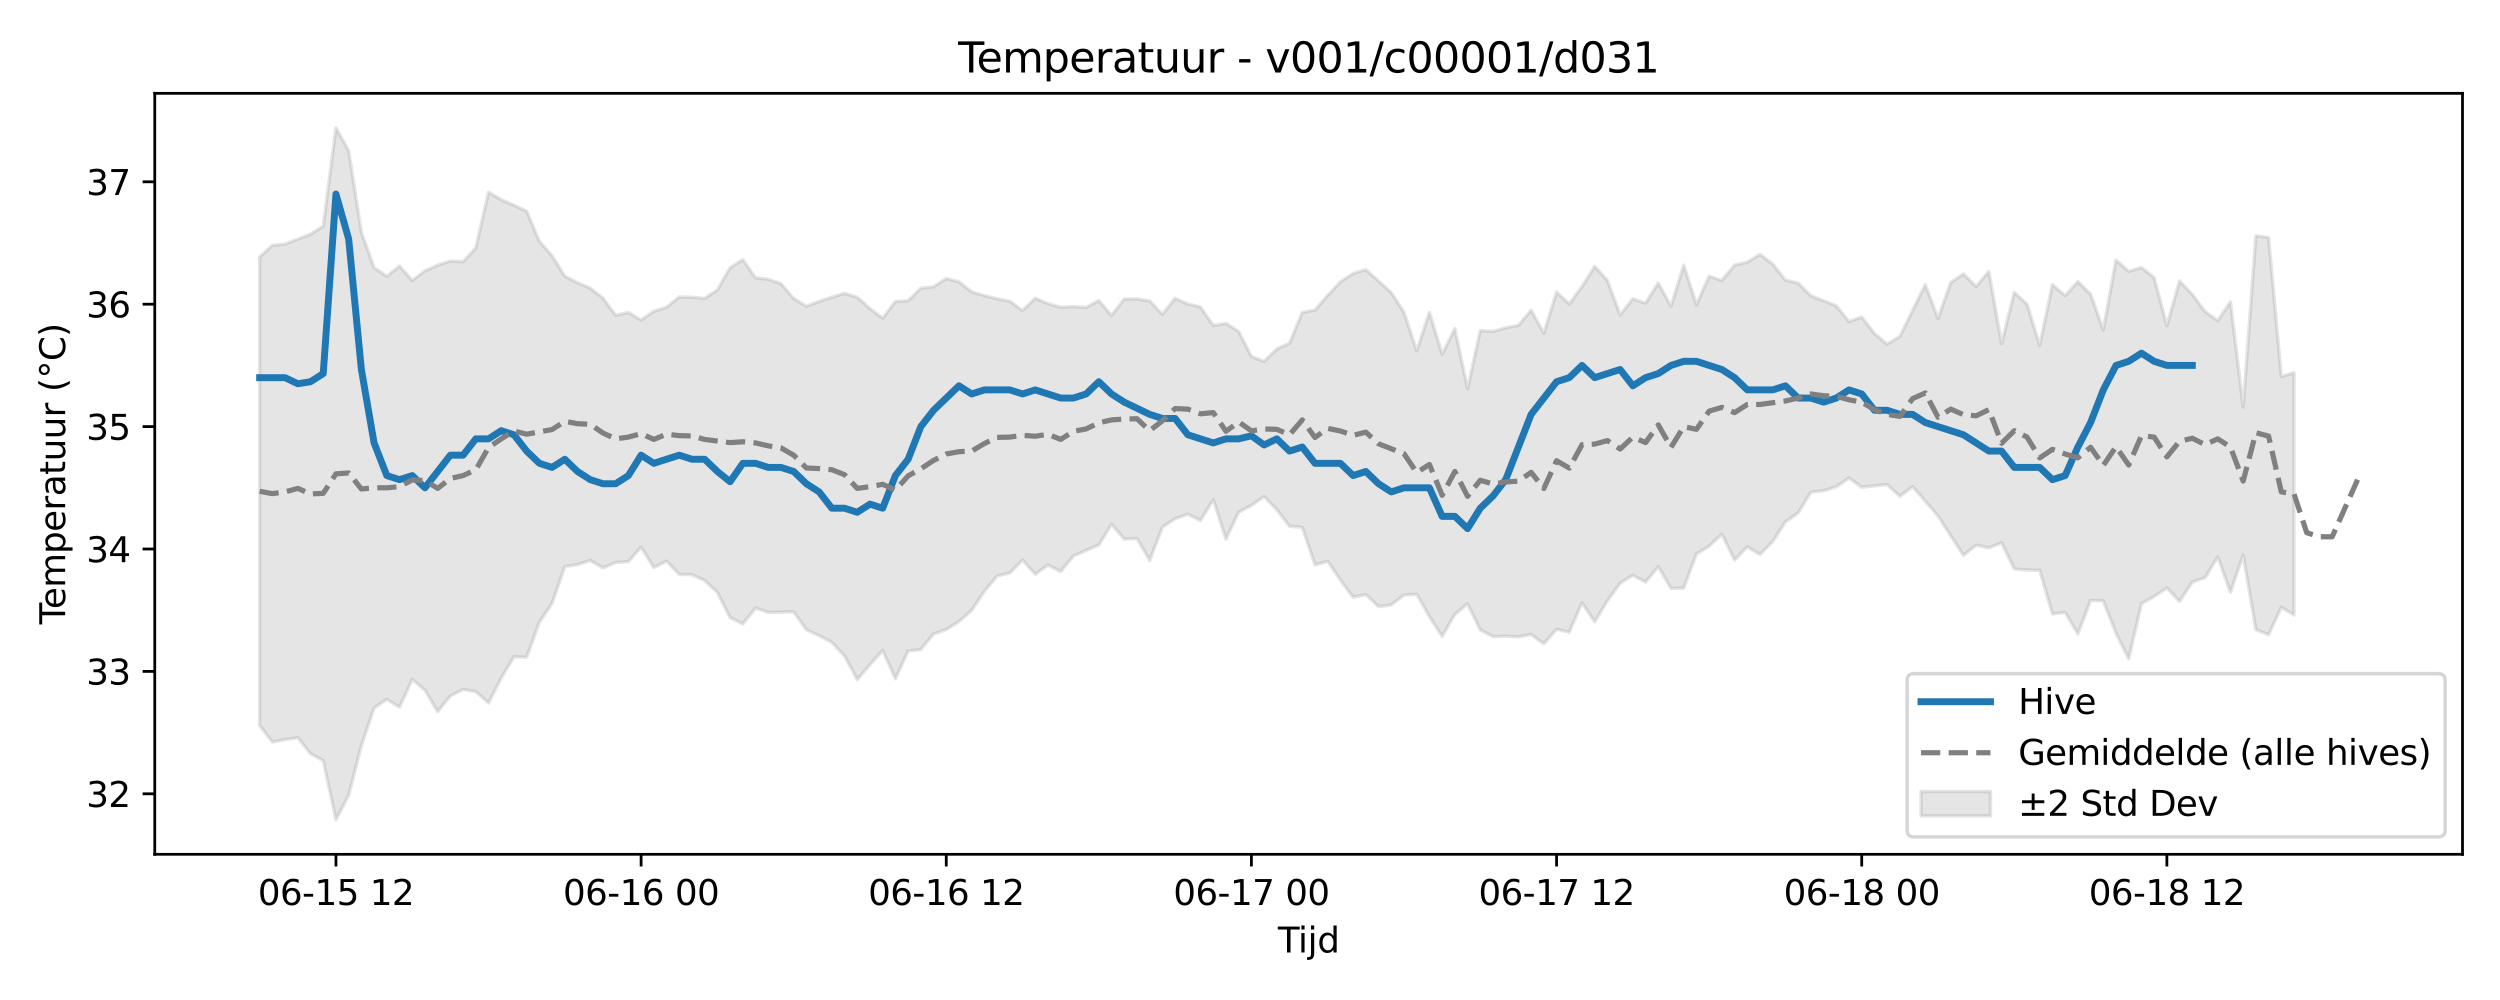 <?xml version="1.0" encoding="utf-8" standalone="no"?>
<!DOCTYPE svg PUBLIC "-//W3C//DTD SVG 1.1//EN"
  "http://www.w3.org/Graphics/SVG/1.1/DTD/svg11.dtd">
<svg xmlns:xlink="http://www.w3.org/1999/xlink" width="720pt" height="288pt" viewBox="0 0 720 288" xmlns="http://www.w3.org/2000/svg" version="1.1">
 <defs>
  <style type="text/css">*{stroke-linejoin: round; stroke-linecap: butt}</style>
 </defs>
 <g id="figure_1">
  <g id="patch_1">
   <path d="M 0 288 
L 720 288 
L 720 0 
L 0 0 
z
" style="fill: #ffffff"/>
  </g>
  <g id="axes_1">
   <g id="patch_2">
    <path d="M 44.57 246.04 
L 709.2 246.04 
L 709.2 26.88 
L 44.57 26.88 
z
" style="fill: #ffffff"/>
   </g>
   <g id="FillBetweenPolyCollection_1">
    <defs>
     <path id="m7310b147c3" d="M 74.78 -213.968 
L 74.78 -79.04 
L 78.442 -74.31 
L 82.104 -74.98 
L 85.766 -75.566 
L 89.428 -70.957 
L 93.09 -68.93 
L 96.752 -51.922 
L 100.414 -58.977 
L 104.075 -73.25 
L 107.737 -84.105 
L 111.399 -86.607 
L 115.061 -84.314 
L 118.723 -92.34 
L 122.385 -89.237 
L 126.047 -83.051 
L 129.709 -87.583 
L 133.37 -89.441 
L 137.032 -88.804 
L 140.694 -85.546 
L 144.356 -92.749 
L 148.018 -98.843 
L 151.68 -98.748 
L 155.342 -108.769 
L 159.004 -114.267 
L 162.665 -124.835 
L 166.327 -125.392 
L 169.989 -126.605 
L 173.651 -124.441 
L 177.313 -126.023 
L 180.975 -126.247 
L 184.637 -130.398 
L 188.299 -124.549 
L 191.96 -126.386 
L 195.622 -122.597 
L 199.284 -122.484 
L 202.946 -120.821 
L 206.608 -117.378 
L 210.27 -110.135 
L 213.932 -108.317 
L 217.594 -112.891 
L 221.255 -111.633 
L 224.917 -111.717 
L 228.579 -111.79 
L 232.241 -106.623 
L 235.903 -104.933 
L 239.565 -103.014 
L 243.227 -99.066 
L 246.888 -92.291 
L 250.55 -96.563 
L 254.212 -100.656 
L 257.874 -92.52 
L 261.536 -100.512 
L 265.198 -100.926 
L 268.86 -105.407 
L 272.522 -106.704 
L 276.183 -109.01 
L 279.845 -112.236 
L 283.507 -117.677 
L 287.169 -122.111 
L 290.831 -122.983 
L 294.493 -126.691 
L 298.155 -122.609 
L 301.817 -125.276 
L 305.478 -123.395 
L 309.14 -127.86 
L 312.802 -129.481 
L 316.464 -131.027 
L 320.126 -137.012 
L 323.788 -132.743 
L 327.45 -132.902 
L 331.112 -126.607 
L 334.773 -136.179 
L 338.435 -138.612 
L 342.097 -139.903 
L 345.759 -138.086 
L 349.421 -144.079 
L 353.083 -132.723 
L 356.745 -140.472 
L 360.407 -142.463 
L 364.068 -144.981 
L 367.73 -141.2 
L 371.392 -136.408 
L 375.054 -136.137 
L 378.716 -125.305 
L 382.378 -126.333 
L 386.04 -120.938 
L 389.702 -116.003 
L 393.363 -116.754 
L 397.025 -113.303 
L 400.687 -113.787 
L 404.349 -116.612 
L 408.011 -116.842 
L 411.673 -110.393 
L 415.335 -104.751 
L 418.997 -111.058 
L 422.658 -114.097 
L 426.32 -106.608 
L 429.982 -104.656 
L 433.644 -104.791 
L 437.306 -104.592 
L 440.968 -105.274 
L 444.63 -102.593 
L 448.292 -106.753 
L 451.953 -105.946 
L 455.615 -114.408 
L 459.277 -108.925 
L 462.939 -114.98 
L 466.601 -120.066 
L 470.263 -122.307 
L 473.925 -120.361 
L 477.587 -124.782 
L 481.248 -118.552 
L 484.91 -118.648 
L 488.572 -128.477 
L 492.234 -130.698 
L 495.896 -134.151 
L 499.558 -126.694 
L 503.22 -130.544 
L 506.882 -128.292 
L 510.543 -132.059 
L 514.205 -137.7 
L 517.867 -140.266 
L 521.529 -146.271 
L 525.191 -146.666 
L 528.853 -147.807 
L 532.515 -150.323 
L 536.176 -147.689 
L 539.838 -148.067 
L 543.5 -148.446 
L 547.162 -145.061 
L 550.824 -147.831 
L 554.486 -143.656 
L 558.148 -139.4 
L 561.81 -133.723 
L 565.471 -128.053 
L 569.133 -130.994 
L 572.795 -130.223 
L 576.457 -131.668 
L 580.119 -124.15 
L 583.781 -123.839 
L 587.443 -123.747 
L 591.105 -111.183 
L 594.766 -111.644 
L 598.428 -105.423 
L 602.09 -115.075 
L 605.752 -114.968 
L 609.414 -105.609 
L 613.076 -98.3 
L 616.738 -114.117 
L 620.4 -116.207 
L 624.061 -118.657 
L 627.723 -114.812 
L 631.385 -120.371 
L 635.047 -121.602 
L 638.709 -127.589 
L 642.371 -117.454 
L 646.033 -128.146 
L 649.695 -106.644 
L 653.356 -105.2 
L 657.018 -113.102 
L 660.68 -110.853 
L 660.68 -180.645 
L 660.68 -180.645 
L 657.018 -179.571 
L 653.356 -219.589 
L 649.695 -220.104 
L 646.033 -170.793 
L 642.371 -201.069 
L 638.709 -195.634 
L 635.047 -198.292 
L 631.385 -203.187 
L 627.723 -207.068 
L 624.061 -194.186 
L 620.4 -208.023 
L 616.738 -210.952 
L 613.076 -209.844 
L 609.414 -213.082 
L 605.752 -192.98 
L 602.09 -203.28 
L 598.428 -206.889 
L 594.766 -202.85 
L 591.105 -205.997 
L 587.443 -188.509 
L 583.781 -200.391 
L 580.119 -203.773 
L 576.457 -189.009 
L 572.795 -209.842 
L 569.133 -205.49 
L 565.471 -209.102 
L 561.81 -206.622 
L 558.148 -196.278 
L 554.486 -206.005 
L 550.824 -198.556 
L 547.162 -191.087 
L 543.5 -188.877 
L 539.838 -191.942 
L 536.176 -196.684 
L 532.515 -195.393 
L 528.853 -199.923 
L 525.191 -201.4 
L 521.529 -202.802 
L 517.867 -206.457 
L 514.205 -207.345 
L 510.543 -211.979 
L 506.882 -214.738 
L 503.22 -212.486 
L 499.558 -211.636 
L 495.896 -207.201 
L 492.234 -208.472 
L 488.572 -200.23 
L 484.91 -211.625 
L 481.248 -199.775 
L 477.587 -206.498 
L 473.925 -200.708 
L 470.263 -201.924 
L 466.601 -197.281 
L 462.939 -207.236 
L 459.277 -211.277 
L 455.615 -205.458 
L 451.953 -200.435 
L 448.292 -203.881 
L 444.63 -192.038 
L 440.968 -198.645 
L 437.306 -194.291 
L 433.644 -193.589 
L 429.982 -192.549 
L 426.32 -192.779 
L 422.658 -176.03 
L 418.997 -193.365 
L 415.335 -185.963 
L 411.673 -198.059 
L 408.011 -186.993 
L 404.349 -198.05 
L 400.687 -203.729 
L 397.025 -207.067 
L 393.363 -210.33 
L 389.702 -209.234 
L 386.04 -206.817 
L 382.378 -202.933 
L 378.716 -198.702 
L 375.054 -197.997 
L 371.392 -189.165 
L 367.73 -187.506 
L 364.068 -183.921 
L 360.407 -185.362 
L 356.745 -192.487 
L 353.083 -194.864 
L 349.421 -194.251 
L 345.759 -199.573 
L 342.097 -200.441 
L 338.435 -202.068 
L 334.773 -197.451 
L 331.112 -201.316 
L 327.45 -201.903 
L 323.788 -201.895 
L 320.126 -197.121 
L 316.464 -201.428 
L 312.802 -199.449 
L 309.14 -199.727 
L 305.478 -199.492 
L 301.817 -200.549 
L 298.155 -202.125 
L 294.493 -198.546 
L 290.831 -201.247 
L 287.169 -201.951 
L 283.507 -202.86 
L 279.845 -203.937 
L 276.183 -206.827 
L 272.522 -207.79 
L 268.86 -205.394 
L 265.198 -205.007 
L 261.536 -201.393 
L 257.874 -201.16 
L 254.212 -196.381 
L 250.55 -199.131 
L 246.888 -202.397 
L 243.227 -203.51 
L 239.565 -202.416 
L 235.903 -201.168 
L 232.241 -199.814 
L 228.579 -202.033 
L 224.917 -206.302 
L 221.255 -207.561 
L 217.594 -207.982 
L 213.932 -213.227 
L 210.27 -210.906 
L 206.608 -204.502 
L 202.946 -202.066 
L 199.284 -202.417 
L 195.622 -202.473 
L 191.96 -199.523 
L 188.299 -198.338 
L 184.637 -195.846 
L 180.975 -197.983 
L 177.313 -197.2 
L 173.651 -202.139 
L 169.989 -205.011 
L 166.327 -206.56 
L 162.665 -208.46 
L 159.004 -214.328 
L 155.342 -218.483 
L 151.68 -227.161 
L 148.018 -228.913 
L 144.356 -230.474 
L 140.694 -232.641 
L 137.032 -216.626 
L 133.37 -212.632 
L 129.709 -212.811 
L 126.047 -211.636 
L 122.385 -209.982 
L 118.723 -207.214 
L 115.061 -211.38 
L 111.399 -208.416 
L 107.737 -210.918 
L 104.075 -221.101 
L 100.414 -244.607 
L 96.752 -251.158 
L 93.09 -222.903 
L 89.428 -220.541 
L 85.766 -219.121 
L 82.104 -217.693 
L 78.442 -217.355 
L 74.78 -213.968 
z
" style="stroke: #808080; stroke-opacity: 0.2"/>
    </defs>
    <g clip-path="url(#p7964076a6f)">
     <use xlink:href="#m7310b147c3" x="0" y="288" style="fill: #808080; fill-opacity: 0.2; stroke: #808080; stroke-opacity: 0.2"/>
    </g>
   </g>
   <g id="matplotlib.axis_1">
    <g id="xtick_1">
     <g id="line2d_1">
      <defs>
       <path id="m46251a8b9d" d="M 0 0 
L 0 3.5 
" style="stroke: #000000; stroke-width: 0.8"/>
      </defs>
      <g>
       <use xlink:href="#m46251a8b9d" x="96.752" y="246.04" style="stroke: #000000; stroke-width: 0.8"/>
      </g>
     </g>
     <g id="text_1">
      <!-- 06-15 12 -->
      <g transform="translate(74.271 260.638) scale(0.1 -0.1)">
       <defs>
        <path id="DejaVuSans-30" d="M 2034 4250 
Q 1547 4250 1301 3770 
Q 1056 3291 1056 2328 
Q 1056 1369 1301 889 
Q 1547 409 2034 409 
Q 2525 409 2770 889 
Q 3016 1369 3016 2328 
Q 3016 3291 2770 3770 
Q 2525 4250 2034 4250 
z
M 2034 4750 
Q 2819 4750 3233 4129 
Q 3647 3509 3647 2328 
Q 3647 1150 3233 529 
Q 2819 -91 2034 -91 
Q 1250 -91 836 529 
Q 422 1150 422 2328 
Q 422 3509 836 4129 
Q 1250 4750 2034 4750 
z
" transform="scale(0.016)"/>
        <path id="DejaVuSans-36" d="M 2113 2584 
Q 1688 2584 1439 2293 
Q 1191 2003 1191 1497 
Q 1191 994 1439 701 
Q 1688 409 2113 409 
Q 2538 409 2786 701 
Q 3034 994 3034 1497 
Q 3034 2003 2786 2293 
Q 2538 2584 2113 2584 
z
M 3366 4563 
L 3366 3988 
Q 3128 4100 2886 4159 
Q 2644 4219 2406 4219 
Q 1781 4219 1451 3797 
Q 1122 3375 1075 2522 
Q 1259 2794 1537 2939 
Q 1816 3084 2150 3084 
Q 2853 3084 3261 2657 
Q 3669 2231 3669 1497 
Q 3669 778 3244 343 
Q 2819 -91 2113 -91 
Q 1303 -91 875 529 
Q 447 1150 447 2328 
Q 447 3434 972 4092 
Q 1497 4750 2381 4750 
Q 2619 4750 2861 4703 
Q 3103 4656 3366 4563 
z
" transform="scale(0.016)"/>
        <path id="DejaVuSans-2d" d="M 313 2009 
L 1997 2009 
L 1997 1497 
L 313 1497 
L 313 2009 
z
" transform="scale(0.016)"/>
        <path id="DejaVuSans-31" d="M 794 531 
L 1825 531 
L 1825 4091 
L 703 3866 
L 703 4441 
L 1819 4666 
L 2450 4666 
L 2450 531 
L 3481 531 
L 3481 0 
L 794 0 
L 794 531 
z
" transform="scale(0.016)"/>
        <path id="DejaVuSans-35" d="M 691 4666 
L 3169 4666 
L 3169 4134 
L 1269 4134 
L 1269 2991 
Q 1406 3038 1543 3061 
Q 1681 3084 1819 3084 
Q 2600 3084 3056 2656 
Q 3513 2228 3513 1497 
Q 3513 744 3044 326 
Q 2575 -91 1722 -91 
Q 1428 -91 1123 -41 
Q 819 9 494 109 
L 494 744 
Q 775 591 1075 516 
Q 1375 441 1709 441 
Q 2250 441 2565 725 
Q 2881 1009 2881 1497 
Q 2881 1984 2565 2268 
Q 2250 2553 1709 2553 
Q 1456 2553 1204 2497 
Q 953 2441 691 2322 
L 691 4666 
z
" transform="scale(0.016)"/>
        <path id="DejaVuSans-20" transform="scale(0.016)"/>
        <path id="DejaVuSans-32" d="M 1228 531 
L 3431 531 
L 3431 0 
L 469 0 
L 469 531 
Q 828 903 1448 1529 
Q 2069 2156 2228 2338 
Q 2531 2678 2651 2914 
Q 2772 3150 2772 3378 
Q 2772 3750 2511 3984 
Q 2250 4219 1831 4219 
Q 1534 4219 1204 4116 
Q 875 4013 500 3803 
L 500 4441 
Q 881 4594 1212 4672 
Q 1544 4750 1819 4750 
Q 2544 4750 2975 4387 
Q 3406 4025 3406 3419 
Q 3406 3131 3298 2873 
Q 3191 2616 2906 2266 
Q 2828 2175 2409 1742 
Q 1991 1309 1228 531 
z
" transform="scale(0.016)"/>
       </defs>
       <use xlink:href="#DejaVuSans-30"/>
       <use xlink:href="#DejaVuSans-36" transform="translate(63.623 0)"/>
       <use xlink:href="#DejaVuSans-2d" transform="translate(127.246 0)"/>
       <use xlink:href="#DejaVuSans-31" transform="translate(163.33 0)"/>
       <use xlink:href="#DejaVuSans-35" transform="translate(226.953 0)"/>
       <use xlink:href="#DejaVuSans-20" transform="translate(290.576 0)"/>
       <use xlink:href="#DejaVuSans-31" transform="translate(322.363 0)"/>
       <use xlink:href="#DejaVuSans-32" transform="translate(385.986 0)"/>
      </g>
     </g>
    </g>
    <g id="xtick_2">
     <g id="line2d_2">
      <g>
       <use xlink:href="#m46251a8b9d" x="184.637" y="246.04" style="stroke: #000000; stroke-width: 0.8"/>
      </g>
     </g>
     <g id="text_2">
      <!-- 06-16 00 -->
      <g transform="translate(162.156 260.638) scale(0.1 -0.1)">
       <use xlink:href="#DejaVuSans-30"/>
       <use xlink:href="#DejaVuSans-36" transform="translate(63.623 0)"/>
       <use xlink:href="#DejaVuSans-2d" transform="translate(127.246 0)"/>
       <use xlink:href="#DejaVuSans-31" transform="translate(163.33 0)"/>
       <use xlink:href="#DejaVuSans-36" transform="translate(226.953 0)"/>
       <use xlink:href="#DejaVuSans-20" transform="translate(290.576 0)"/>
       <use xlink:href="#DejaVuSans-30" transform="translate(322.363 0)"/>
       <use xlink:href="#DejaVuSans-30" transform="translate(385.986 0)"/>
      </g>
     </g>
    </g>
    <g id="xtick_3">
     <g id="line2d_3">
      <g>
       <use xlink:href="#m46251a8b9d" x="272.522" y="246.04" style="stroke: #000000; stroke-width: 0.8"/>
      </g>
     </g>
     <g id="text_3">
      <!-- 06-16 12 -->
      <g transform="translate(250.041 260.638) scale(0.1 -0.1)">
       <use xlink:href="#DejaVuSans-30"/>
       <use xlink:href="#DejaVuSans-36" transform="translate(63.623 0)"/>
       <use xlink:href="#DejaVuSans-2d" transform="translate(127.246 0)"/>
       <use xlink:href="#DejaVuSans-31" transform="translate(163.33 0)"/>
       <use xlink:href="#DejaVuSans-36" transform="translate(226.953 0)"/>
       <use xlink:href="#DejaVuSans-20" transform="translate(290.576 0)"/>
       <use xlink:href="#DejaVuSans-31" transform="translate(322.363 0)"/>
       <use xlink:href="#DejaVuSans-32" transform="translate(385.986 0)"/>
      </g>
     </g>
    </g>
    <g id="xtick_4">
     <g id="line2d_4">
      <g>
       <use xlink:href="#m46251a8b9d" x="360.407" y="246.04" style="stroke: #000000; stroke-width: 0.8"/>
      </g>
     </g>
     <g id="text_4">
      <!-- 06-17 00 -->
      <g transform="translate(337.926 260.638) scale(0.1 -0.1)">
       <defs>
        <path id="DejaVuSans-37" d="M 525 4666 
L 3525 4666 
L 3525 4397 
L 1831 0 
L 1172 0 
L 2766 4134 
L 525 4134 
L 525 4666 
z
" transform="scale(0.016)"/>
       </defs>
       <use xlink:href="#DejaVuSans-30"/>
       <use xlink:href="#DejaVuSans-36" transform="translate(63.623 0)"/>
       <use xlink:href="#DejaVuSans-2d" transform="translate(127.246 0)"/>
       <use xlink:href="#DejaVuSans-31" transform="translate(163.33 0)"/>
       <use xlink:href="#DejaVuSans-37" transform="translate(226.953 0)"/>
       <use xlink:href="#DejaVuSans-20" transform="translate(290.576 0)"/>
       <use xlink:href="#DejaVuSans-30" transform="translate(322.363 0)"/>
       <use xlink:href="#DejaVuSans-30" transform="translate(385.986 0)"/>
      </g>
     </g>
    </g>
    <g id="xtick_5">
     <g id="line2d_5">
      <g>
       <use xlink:href="#m46251a8b9d" x="448.292" y="246.04" style="stroke: #000000; stroke-width: 0.8"/>
      </g>
     </g>
     <g id="text_5">
      <!-- 06-17 12 -->
      <g transform="translate(425.811 260.638) scale(0.1 -0.1)">
       <use xlink:href="#DejaVuSans-30"/>
       <use xlink:href="#DejaVuSans-36" transform="translate(63.623 0)"/>
       <use xlink:href="#DejaVuSans-2d" transform="translate(127.246 0)"/>
       <use xlink:href="#DejaVuSans-31" transform="translate(163.33 0)"/>
       <use xlink:href="#DejaVuSans-37" transform="translate(226.953 0)"/>
       <use xlink:href="#DejaVuSans-20" transform="translate(290.576 0)"/>
       <use xlink:href="#DejaVuSans-31" transform="translate(322.363 0)"/>
       <use xlink:href="#DejaVuSans-32" transform="translate(385.986 0)"/>
      </g>
     </g>
    </g>
    <g id="xtick_6">
     <g id="line2d_6">
      <g>
       <use xlink:href="#m46251a8b9d" x="536.176" y="246.04" style="stroke: #000000; stroke-width: 0.8"/>
      </g>
     </g>
     <g id="text_6">
      <!-- 06-18 00 -->
      <g transform="translate(513.696 260.638) scale(0.1 -0.1)">
       <defs>
        <path id="DejaVuSans-38" d="M 2034 2216 
Q 1584 2216 1326 1975 
Q 1069 1734 1069 1313 
Q 1069 891 1326 650 
Q 1584 409 2034 409 
Q 2484 409 2743 651 
Q 3003 894 3003 1313 
Q 3003 1734 2745 1975 
Q 2488 2216 2034 2216 
z
M 1403 2484 
Q 997 2584 770 2862 
Q 544 3141 544 3541 
Q 544 4100 942 4425 
Q 1341 4750 2034 4750 
Q 2731 4750 3128 4425 
Q 3525 4100 3525 3541 
Q 3525 3141 3298 2862 
Q 3072 2584 2669 2484 
Q 3125 2378 3379 2068 
Q 3634 1759 3634 1313 
Q 3634 634 3220 271 
Q 2806 -91 2034 -91 
Q 1263 -91 848 271 
Q 434 634 434 1313 
Q 434 1759 690 2068 
Q 947 2378 1403 2484 
z
M 1172 3481 
Q 1172 3119 1398 2916 
Q 1625 2713 2034 2713 
Q 2441 2713 2670 2916 
Q 2900 3119 2900 3481 
Q 2900 3844 2670 4047 
Q 2441 4250 2034 4250 
Q 1625 4250 1398 4047 
Q 1172 3844 1172 3481 
z
" transform="scale(0.016)"/>
       </defs>
       <use xlink:href="#DejaVuSans-30"/>
       <use xlink:href="#DejaVuSans-36" transform="translate(63.623 0)"/>
       <use xlink:href="#DejaVuSans-2d" transform="translate(127.246 0)"/>
       <use xlink:href="#DejaVuSans-31" transform="translate(163.33 0)"/>
       <use xlink:href="#DejaVuSans-38" transform="translate(226.953 0)"/>
       <use xlink:href="#DejaVuSans-20" transform="translate(290.576 0)"/>
       <use xlink:href="#DejaVuSans-30" transform="translate(322.363 0)"/>
       <use xlink:href="#DejaVuSans-30" transform="translate(385.986 0)"/>
      </g>
     </g>
    </g>
    <g id="xtick_7">
     <g id="line2d_7">
      <g>
       <use xlink:href="#m46251a8b9d" x="624.061" y="246.04" style="stroke: #000000; stroke-width: 0.8"/>
      </g>
     </g>
     <g id="text_7">
      <!-- 06-18 12 -->
      <g transform="translate(601.581 260.638) scale(0.1 -0.1)">
       <use xlink:href="#DejaVuSans-30"/>
       <use xlink:href="#DejaVuSans-36" transform="translate(63.623 0)"/>
       <use xlink:href="#DejaVuSans-2d" transform="translate(127.246 0)"/>
       <use xlink:href="#DejaVuSans-31" transform="translate(163.33 0)"/>
       <use xlink:href="#DejaVuSans-38" transform="translate(226.953 0)"/>
       <use xlink:href="#DejaVuSans-20" transform="translate(290.576 0)"/>
       <use xlink:href="#DejaVuSans-31" transform="translate(322.363 0)"/>
       <use xlink:href="#DejaVuSans-32" transform="translate(385.986 0)"/>
      </g>
     </g>
    </g>
    <g id="text_8">
     <!-- Tijd -->
     <g transform="translate(368.035 274.317) scale(0.1 -0.1)">
      <defs>
       <path id="DejaVuSans-54" d="M -19 4666 
L 3928 4666 
L 3928 4134 
L 2272 4134 
L 2272 0 
L 1638 0 
L 1638 4134 
L -19 4134 
L -19 4666 
z
" transform="scale(0.016)"/>
       <path id="DejaVuSans-69" d="M 603 3500 
L 1178 3500 
L 1178 0 
L 603 0 
L 603 3500 
z
M 603 4863 
L 1178 4863 
L 1178 4134 
L 603 4134 
L 603 4863 
z
" transform="scale(0.016)"/>
       <path id="DejaVuSans-6a" d="M 603 3500 
L 1178 3500 
L 1178 -63 
Q 1178 -731 923 -1031 
Q 669 -1331 103 -1331 
L -116 -1331 
L -116 -844 
L 38 -844 
Q 366 -844 484 -692 
Q 603 -541 603 -63 
L 603 3500 
z
M 603 4863 
L 1178 4863 
L 1178 4134 
L 603 4134 
L 603 4863 
z
" transform="scale(0.016)"/>
       <path id="DejaVuSans-64" d="M 2906 2969 
L 2906 4863 
L 3481 4863 
L 3481 0 
L 2906 0 
L 2906 525 
Q 2725 213 2448 61 
Q 2172 -91 1784 -91 
Q 1150 -91 751 415 
Q 353 922 353 1747 
Q 353 2572 751 3078 
Q 1150 3584 1784 3584 
Q 2172 3584 2448 3432 
Q 2725 3281 2906 2969 
z
M 947 1747 
Q 947 1113 1208 752 
Q 1469 391 1925 391 
Q 2381 391 2643 752 
Q 2906 1113 2906 1747 
Q 2906 2381 2643 2742 
Q 2381 3103 1925 3103 
Q 1469 3103 1208 2742 
Q 947 2381 947 1747 
z
" transform="scale(0.016)"/>
      </defs>
      <use xlink:href="#DejaVuSans-54"/>
      <use xlink:href="#DejaVuSans-69" transform="translate(57.959 0)"/>
      <use xlink:href="#DejaVuSans-6a" transform="translate(85.742 0)"/>
      <use xlink:href="#DejaVuSans-64" transform="translate(113.525 0)"/>
     </g>
    </g>
   </g>
   <g id="matplotlib.axis_2">
    <g id="ytick_1">
     <g id="line2d_8">
      <defs>
       <path id="mabe41fb541" d="M 0 0 
L -3.5 0 
" style="stroke: #000000; stroke-width: 0.8"/>
      </defs>
      <g>
       <use xlink:href="#mabe41fb541" x="44.57" y="228.614" style="stroke: #000000; stroke-width: 0.8"/>
      </g>
     </g>
     <g id="text_9">
      <!-- 32 -->
      <g transform="translate(24.845 232.413) scale(0.1 -0.1)">
       <defs>
        <path id="DejaVuSans-33" d="M 2597 2516 
Q 3050 2419 3304 2112 
Q 3559 1806 3559 1356 
Q 3559 666 3084 287 
Q 2609 -91 1734 -91 
Q 1441 -91 1130 -33 
Q 819 25 488 141 
L 488 750 
Q 750 597 1062 519 
Q 1375 441 1716 441 
Q 2309 441 2620 675 
Q 2931 909 2931 1356 
Q 2931 1769 2642 2001 
Q 2353 2234 1838 2234 
L 1294 2234 
L 1294 2753 
L 1863 2753 
Q 2328 2753 2575 2939 
Q 2822 3125 2822 3475 
Q 2822 3834 2567 4026 
Q 2313 4219 1838 4219 
Q 1578 4219 1281 4162 
Q 984 4106 628 3988 
L 628 4550 
Q 988 4650 1302 4700 
Q 1616 4750 1894 4750 
Q 2613 4750 3031 4423 
Q 3450 4097 3450 3541 
Q 3450 3153 3228 2886 
Q 3006 2619 2597 2516 
z
" transform="scale(0.016)"/>
       </defs>
       <use xlink:href="#DejaVuSans-33"/>
       <use xlink:href="#DejaVuSans-32" transform="translate(63.623 0)"/>
      </g>
     </g>
    </g>
    <g id="ytick_2">
     <g id="line2d_9">
      <g>
       <use xlink:href="#mabe41fb541" x="44.57" y="193.364" style="stroke: #000000; stroke-width: 0.8"/>
      </g>
     </g>
     <g id="text_10">
      <!-- 33 -->
      <g transform="translate(24.845 197.163) scale(0.1 -0.1)">
       <use xlink:href="#DejaVuSans-33"/>
       <use xlink:href="#DejaVuSans-33" transform="translate(63.623 0)"/>
      </g>
     </g>
    </g>
    <g id="ytick_3">
     <g id="line2d_10">
      <g>
       <use xlink:href="#mabe41fb541" x="44.57" y="158.114" style="stroke: #000000; stroke-width: 0.8"/>
      </g>
     </g>
     <g id="text_11">
      <!-- 34 -->
      <g transform="translate(24.845 161.913) scale(0.1 -0.1)">
       <defs>
        <path id="DejaVuSans-34" d="M 2419 4116 
L 825 1625 
L 2419 1625 
L 2419 4116 
z
M 2253 4666 
L 3047 4666 
L 3047 1625 
L 3713 1625 
L 3713 1100 
L 3047 1100 
L 3047 0 
L 2419 0 
L 2419 1100 
L 313 1100 
L 313 1709 
L 2253 4666 
z
" transform="scale(0.016)"/>
       </defs>
       <use xlink:href="#DejaVuSans-33"/>
       <use xlink:href="#DejaVuSans-34" transform="translate(63.623 0)"/>
      </g>
     </g>
    </g>
    <g id="ytick_4">
     <g id="line2d_11">
      <g>
       <use xlink:href="#mabe41fb541" x="44.57" y="122.863" style="stroke: #000000; stroke-width: 0.8"/>
      </g>
     </g>
     <g id="text_12">
      <!-- 35 -->
      <g transform="translate(24.845 126.663) scale(0.1 -0.1)">
       <use xlink:href="#DejaVuSans-33"/>
       <use xlink:href="#DejaVuSans-35" transform="translate(63.623 0)"/>
      </g>
     </g>
    </g>
    <g id="ytick_5">
     <g id="line2d_12">
      <g>
       <use xlink:href="#mabe41fb541" x="44.57" y="87.613" style="stroke: #000000; stroke-width: 0.8"/>
      </g>
     </g>
     <g id="text_13">
      <!-- 36 -->
      <g transform="translate(24.845 91.413) scale(0.1 -0.1)">
       <use xlink:href="#DejaVuSans-33"/>
       <use xlink:href="#DejaVuSans-36" transform="translate(63.623 0)"/>
      </g>
     </g>
    </g>
    <g id="ytick_6">
     <g id="line2d_13">
      <g>
       <use xlink:href="#mabe41fb541" x="44.57" y="52.363" style="stroke: #000000; stroke-width: 0.8"/>
      </g>
     </g>
     <g id="text_14">
      <!-- 37 -->
      <g transform="translate(24.845 56.162) scale(0.1 -0.1)">
       <use xlink:href="#DejaVuSans-33"/>
       <use xlink:href="#DejaVuSans-37" transform="translate(63.623 0)"/>
      </g>
     </g>
    </g>
    <g id="text_15">
     <!-- Temperatuur (°C) -->
     <g transform="translate(18.765 179.816) rotate(-90) scale(0.1 -0.1)">
      <defs>
       <path id="DejaVuSans-65" d="M 3597 1894 
L 3597 1613 
L 953 1613 
Q 991 1019 1311 708 
Q 1631 397 2203 397 
Q 2534 397 2845 478 
Q 3156 559 3463 722 
L 3463 178 
Q 3153 47 2828 -22 
Q 2503 -91 2169 -91 
Q 1331 -91 842 396 
Q 353 884 353 1716 
Q 353 2575 817 3079 
Q 1281 3584 2069 3584 
Q 2775 3584 3186 3129 
Q 3597 2675 3597 1894 
z
M 3022 2063 
Q 3016 2534 2758 2815 
Q 2500 3097 2075 3097 
Q 1594 3097 1305 2825 
Q 1016 2553 972 2059 
L 3022 2063 
z
" transform="scale(0.016)"/>
       <path id="DejaVuSans-6d" d="M 3328 2828 
Q 3544 3216 3844 3400 
Q 4144 3584 4550 3584 
Q 5097 3584 5394 3201 
Q 5691 2819 5691 2113 
L 5691 0 
L 5113 0 
L 5113 2094 
Q 5113 2597 4934 2840 
Q 4756 3084 4391 3084 
Q 3944 3084 3684 2787 
Q 3425 2491 3425 1978 
L 3425 0 
L 2847 0 
L 2847 2094 
Q 2847 2600 2669 2842 
Q 2491 3084 2119 3084 
Q 1678 3084 1418 2786 
Q 1159 2488 1159 1978 
L 1159 0 
L 581 0 
L 581 3500 
L 1159 3500 
L 1159 2956 
Q 1356 3278 1631 3431 
Q 1906 3584 2284 3584 
Q 2666 3584 2933 3390 
Q 3200 3197 3328 2828 
z
" transform="scale(0.016)"/>
       <path id="DejaVuSans-70" d="M 1159 525 
L 1159 -1331 
L 581 -1331 
L 581 3500 
L 1159 3500 
L 1159 2969 
Q 1341 3281 1617 3432 
Q 1894 3584 2278 3584 
Q 2916 3584 3314 3078 
Q 3713 2572 3713 1747 
Q 3713 922 3314 415 
Q 2916 -91 2278 -91 
Q 1894 -91 1617 61 
Q 1341 213 1159 525 
z
M 3116 1747 
Q 3116 2381 2855 2742 
Q 2594 3103 2138 3103 
Q 1681 3103 1420 2742 
Q 1159 2381 1159 1747 
Q 1159 1113 1420 752 
Q 1681 391 2138 391 
Q 2594 391 2855 752 
Q 3116 1113 3116 1747 
z
" transform="scale(0.016)"/>
       <path id="DejaVuSans-72" d="M 2631 2963 
Q 2534 3019 2420 3045 
Q 2306 3072 2169 3072 
Q 1681 3072 1420 2755 
Q 1159 2438 1159 1844 
L 1159 0 
L 581 0 
L 581 3500 
L 1159 3500 
L 1159 2956 
Q 1341 3275 1631 3429 
Q 1922 3584 2338 3584 
Q 2397 3584 2469 3576 
Q 2541 3569 2628 3553 
L 2631 2963 
z
" transform="scale(0.016)"/>
       <path id="DejaVuSans-61" d="M 2194 1759 
Q 1497 1759 1228 1600 
Q 959 1441 959 1056 
Q 959 750 1161 570 
Q 1363 391 1709 391 
Q 2188 391 2477 730 
Q 2766 1069 2766 1631 
L 2766 1759 
L 2194 1759 
z
M 3341 1997 
L 3341 0 
L 2766 0 
L 2766 531 
Q 2569 213 2275 61 
Q 1981 -91 1556 -91 
Q 1019 -91 701 211 
Q 384 513 384 1019 
Q 384 1609 779 1909 
Q 1175 2209 1959 2209 
L 2766 2209 
L 2766 2266 
Q 2766 2663 2505 2880 
Q 2244 3097 1772 3097 
Q 1472 3097 1187 3025 
Q 903 2953 641 2809 
L 641 3341 
Q 956 3463 1253 3523 
Q 1550 3584 1831 3584 
Q 2591 3584 2966 3190 
Q 3341 2797 3341 1997 
z
" transform="scale(0.016)"/>
       <path id="DejaVuSans-74" d="M 1172 4494 
L 1172 3500 
L 2356 3500 
L 2356 3053 
L 1172 3053 
L 1172 1153 
Q 1172 725 1289 603 
Q 1406 481 1766 481 
L 2356 481 
L 2356 0 
L 1766 0 
Q 1100 0 847 248 
Q 594 497 594 1153 
L 594 3053 
L 172 3053 
L 172 3500 
L 594 3500 
L 594 4494 
L 1172 4494 
z
" transform="scale(0.016)"/>
       <path id="DejaVuSans-75" d="M 544 1381 
L 544 3500 
L 1119 3500 
L 1119 1403 
Q 1119 906 1312 657 
Q 1506 409 1894 409 
Q 2359 409 2629 706 
Q 2900 1003 2900 1516 
L 2900 3500 
L 3475 3500 
L 3475 0 
L 2900 0 
L 2900 538 
Q 2691 219 2414 64 
Q 2138 -91 1772 -91 
Q 1169 -91 856 284 
Q 544 659 544 1381 
z
M 1991 3584 
L 1991 3584 
z
" transform="scale(0.016)"/>
       <path id="DejaVuSans-28" d="M 1984 4856 
Q 1566 4138 1362 3434 
Q 1159 2731 1159 2009 
Q 1159 1288 1364 580 
Q 1569 -128 1984 -844 
L 1484 -844 
Q 1016 -109 783 600 
Q 550 1309 550 2009 
Q 550 2706 781 3412 
Q 1013 4119 1484 4856 
L 1984 4856 
z
" transform="scale(0.016)"/>
       <path id="DejaVuSans-b0" d="M 1600 4347 
Q 1350 4347 1178 4173 
Q 1006 4000 1006 3750 
Q 1006 3503 1178 3333 
Q 1350 3163 1600 3163 
Q 1850 3163 2022 3333 
Q 2194 3503 2194 3750 
Q 2194 3997 2020 4172 
Q 1847 4347 1600 4347 
z
M 1600 4750 
Q 1800 4750 1984 4673 
Q 2169 4597 2303 4453 
Q 2447 4313 2519 4134 
Q 2591 3956 2591 3750 
Q 2591 3338 2302 3052 
Q 2013 2766 1594 2766 
Q 1172 2766 890 3047 
Q 609 3328 609 3750 
Q 609 4169 896 4459 
Q 1184 4750 1600 4750 
z
" transform="scale(0.016)"/>
       <path id="DejaVuSans-43" d="M 4122 4306 
L 4122 3641 
Q 3803 3938 3442 4084 
Q 3081 4231 2675 4231 
Q 1875 4231 1450 3742 
Q 1025 3253 1025 2328 
Q 1025 1406 1450 917 
Q 1875 428 2675 428 
Q 3081 428 3442 575 
Q 3803 722 4122 1019 
L 4122 359 
Q 3791 134 3420 21 
Q 3050 -91 2638 -91 
Q 1578 -91 968 557 
Q 359 1206 359 2328 
Q 359 3453 968 4101 
Q 1578 4750 2638 4750 
Q 3056 4750 3426 4639 
Q 3797 4528 4122 4306 
z
" transform="scale(0.016)"/>
       <path id="DejaVuSans-29" d="M 513 4856 
L 1013 4856 
Q 1481 4119 1714 3412 
Q 1947 2706 1947 2009 
Q 1947 1309 1714 600 
Q 1481 -109 1013 -844 
L 513 -844 
Q 928 -128 1133 580 
Q 1338 1288 1338 2009 
Q 1338 2731 1133 3434 
Q 928 4138 513 4856 
z
" transform="scale(0.016)"/>
      </defs>
      <use xlink:href="#DejaVuSans-54"/>
      <use xlink:href="#DejaVuSans-65" transform="translate(44.084 0)"/>
      <use xlink:href="#DejaVuSans-6d" transform="translate(105.607 0)"/>
      <use xlink:href="#DejaVuSans-70" transform="translate(203.02 0)"/>
      <use xlink:href="#DejaVuSans-65" transform="translate(266.496 0)"/>
      <use xlink:href="#DejaVuSans-72" transform="translate(328.02 0)"/>
      <use xlink:href="#DejaVuSans-61" transform="translate(369.133 0)"/>
      <use xlink:href="#DejaVuSans-74" transform="translate(430.412 0)"/>
      <use xlink:href="#DejaVuSans-75" transform="translate(469.621 0)"/>
      <use xlink:href="#DejaVuSans-75" transform="translate(533 0)"/>
      <use xlink:href="#DejaVuSans-72" transform="translate(596.379 0)"/>
      <use xlink:href="#DejaVuSans-20" transform="translate(637.492 0)"/>
      <use xlink:href="#DejaVuSans-28" transform="translate(669.279 0)"/>
      <use xlink:href="#DejaVuSans-b0" transform="translate(708.293 0)"/>
      <use xlink:href="#DejaVuSans-43" transform="translate(758.293 0)"/>
      <use xlink:href="#DejaVuSans-29" transform="translate(828.117 0)"/>
     </g>
    </g>
   </g>
   <g id="line2d_14">
    <path d="M 74.78 108.763 
L 82.104 108.763 
L 85.766 110.526 
L 89.428 109.938 
L 93.09 107.588 
L 96.752 55.888 
L 100.414 68.813 
L 104.075 106.413 
L 107.737 127.564 
L 111.399 136.964 
L 115.061 138.139 
L 118.723 136.964 
L 122.385 140.489 
L 129.709 131.089 
L 133.37 131.089 
L 137.032 126.389 
L 140.694 126.389 
L 144.356 124.039 
L 148.018 125.214 
L 151.68 129.914 
L 155.342 133.439 
L 159.004 134.614 
L 162.665 132.264 
L 166.327 135.789 
L 169.989 138.139 
L 173.651 139.314 
L 177.313 139.314 
L 180.975 136.964 
L 184.637 131.089 
L 188.299 133.439 
L 195.622 131.089 
L 199.284 132.264 
L 202.946 132.264 
L 206.608 135.789 
L 210.27 138.726 
L 213.932 133.439 
L 217.594 133.439 
L 221.255 134.614 
L 224.917 134.614 
L 228.579 135.789 
L 232.241 139.314 
L 235.903 141.664 
L 239.565 146.364 
L 243.227 146.364 
L 246.888 147.539 
L 250.55 145.189 
L 254.212 146.364 
L 257.874 136.964 
L 261.536 132.264 
L 265.198 122.863 
L 268.86 118.163 
L 276.183 111.113 
L 279.845 113.463 
L 283.507 112.288 
L 290.831 112.288 
L 294.493 113.463 
L 298.155 112.288 
L 305.478 114.638 
L 309.14 114.638 
L 312.802 113.463 
L 316.464 109.938 
L 320.126 113.463 
L 323.788 115.813 
L 331.112 119.338 
L 334.773 120.513 
L 338.435 120.513 
L 342.097 125.214 
L 349.421 127.564 
L 353.083 126.389 
L 356.745 126.389 
L 360.407 125.507 
L 364.068 128.151 
L 367.73 126.389 
L 371.392 129.914 
L 375.054 128.739 
L 378.716 133.439 
L 386.04 133.439 
L 389.702 136.964 
L 393.363 135.789 
L 397.025 139.314 
L 400.687 141.664 
L 404.349 140.489 
L 411.673 140.489 
L 415.335 148.714 
L 418.997 148.714 
L 422.658 152.239 
L 426.32 146.364 
L 429.982 142.839 
L 433.644 138.139 
L 440.968 119.338 
L 448.292 109.938 
L 451.953 108.763 
L 455.615 105.238 
L 459.277 108.763 
L 466.601 106.413 
L 470.263 111.113 
L 473.925 108.763 
L 477.587 107.588 
L 481.248 105.238 
L 484.91 104.063 
L 488.572 104.063 
L 495.896 106.413 
L 499.558 108.763 
L 503.22 112.288 
L 510.543 112.288 
L 514.205 111.113 
L 517.867 114.638 
L 521.529 114.638 
L 525.191 115.813 
L 528.853 114.638 
L 532.515 112.288 
L 536.176 113.463 
L 539.838 118.163 
L 543.5 118.163 
L 547.162 119.338 
L 550.824 119.338 
L 554.486 121.688 
L 565.471 125.214 
L 572.795 129.914 
L 576.457 129.914 
L 580.119 134.614 
L 587.443 134.614 
L 591.105 138.139 
L 594.766 136.964 
L 598.428 128.739 
L 602.09 121.688 
L 605.752 112.288 
L 609.414 105.238 
L 613.076 104.063 
L 616.738 101.713 
L 620.4 104.063 
L 624.061 105.238 
L 631.385 105.238 
L 631.385 105.238 
" clip-path="url(#p7964076a6f)" style="fill: none; stroke: #1f77b4; stroke-width: 2; stroke-linecap: square"/>
   </g>
   <g id="line2d_15">
    <path d="M 74.78 141.496 
L 78.442 142.167 
L 82.104 141.664 
L 85.766 140.656 
L 89.428 142.251 
L 93.09 142.083 
L 96.752 136.46 
L 100.414 136.208 
L 104.075 140.824 
L 107.737 140.489 
L 111.399 140.489 
L 115.061 140.153 
L 118.723 138.223 
L 122.385 138.39 
L 126.047 140.656 
L 129.709 137.803 
L 133.37 136.964 
L 137.032 135.285 
L 140.694 128.906 
L 144.356 126.389 
L 148.018 124.122 
L 151.68 125.046 
L 159.004 123.703 
L 162.665 121.353 
L 166.327 122.024 
L 169.989 122.192 
L 173.651 124.71 
L 177.313 126.389 
L 180.975 125.885 
L 184.637 124.878 
L 188.299 126.556 
L 191.96 125.046 
L 195.622 125.465 
L 199.284 125.549 
L 202.946 126.556 
L 210.27 127.48 
L 213.932 127.228 
L 217.594 127.564 
L 221.255 128.403 
L 224.917 128.99 
L 228.579 131.089 
L 232.241 134.781 
L 235.903 134.949 
L 239.565 135.285 
L 243.227 136.712 
L 246.888 140.656 
L 250.55 140.153 
L 254.212 139.481 
L 257.874 141.16 
L 261.536 137.048 
L 265.198 135.033 
L 268.86 132.599 
L 272.522 130.753 
L 276.183 130.081 
L 279.845 129.914 
L 283.507 127.731 
L 287.169 125.969 
L 290.831 125.885 
L 294.493 125.381 
L 298.155 125.633 
L 301.817 125.088 
L 305.478 126.556 
L 309.14 124.206 
L 312.802 123.535 
L 316.464 121.772 
L 320.126 120.933 
L 323.788 120.681 
L 327.45 120.597 
L 331.112 124.039 
L 334.773 121.185 
L 338.435 117.66 
L 342.097 117.828 
L 345.759 119.171 
L 349.421 118.835 
L 353.083 124.206 
L 356.745 121.521 
L 360.407 124.087 
L 364.068 123.549 
L 367.73 123.647 
L 371.392 125.214 
L 375.054 120.933 
L 378.716 125.997 
L 382.378 123.367 
L 386.04 124.122 
L 389.702 125.381 
L 393.363 124.458 
L 397.025 127.815 
L 404.349 130.669 
L 408.011 136.082 
L 411.673 133.774 
L 415.335 142.643 
L 418.997 135.789 
L 422.658 142.937 
L 426.32 138.306 
L 429.982 139.398 
L 433.644 138.81 
L 437.306 138.558 
L 440.968 136.04 
L 444.63 140.684 
L 448.292 132.683 
L 451.953 134.809 
L 455.615 128.067 
L 459.277 127.899 
L 462.939 126.892 
L 466.601 129.326 
L 470.263 125.885 
L 473.925 127.466 
L 477.587 122.36 
L 481.248 128.836 
L 484.91 122.863 
L 488.572 123.647 
L 492.234 118.415 
L 495.896 117.324 
L 499.558 118.835 
L 503.22 116.485 
L 506.882 116.485 
L 514.205 115.478 
L 517.867 114.638 
L 521.529 113.463 
L 525.191 113.967 
L 528.853 114.135 
L 532.515 115.142 
L 536.176 115.813 
L 539.838 117.996 
L 543.5 119.338 
L 547.162 119.926 
L 550.824 114.806 
L 554.486 113.17 
L 558.148 120.161 
L 561.81 117.828 
L 565.471 119.422 
L 569.133 119.758 
L 572.795 117.968 
L 576.457 127.661 
L 580.119 124.039 
L 583.781 125.885 
L 587.443 131.872 
L 591.105 129.41 
L 594.766 130.753 
L 598.428 131.844 
L 602.09 128.822 
L 605.752 134.026 
L 609.414 128.655 
L 613.076 133.928 
L 616.738 125.465 
L 620.4 125.885 
L 624.061 131.578 
L 627.723 127.06 
L 631.385 126.221 
L 635.047 128.053 
L 638.709 126.389 
L 642.371 128.739 
L 646.033 138.53 
L 649.695 124.626 
L 653.356 125.605 
L 657.018 141.664 
L 660.68 142.251 
L 664.342 153.414 
L 668.004 154.589 
L 671.666 154.589 
L 678.99 138.139 
L 678.99 138.139 
" clip-path="url(#p7964076a6f)" style="fill: none; stroke-dasharray: 5.55,2.4; stroke-dashoffset: 0; stroke: #808080; stroke-width: 1.5"/>
   </g>
   <g id="patch_3">
    <path d="M 44.57 246.04 
L 44.57 26.88 
" style="fill: none; stroke: #000000; stroke-width: 0.8; stroke-linejoin: miter; stroke-linecap: square"/>
   </g>
   <g id="patch_4">
    <path d="M 709.2 246.04 
L 709.2 26.88 
" style="fill: none; stroke: #000000; stroke-width: 0.8; stroke-linejoin: miter; stroke-linecap: square"/>
   </g>
   <g id="patch_5">
    <path d="M 44.57 246.04 
L 709.2 246.04 
" style="fill: none; stroke: #000000; stroke-width: 0.8; stroke-linejoin: miter; stroke-linecap: square"/>
   </g>
   <g id="patch_6">
    <path d="M 44.57 26.88 
L 709.2 26.88 
" style="fill: none; stroke: #000000; stroke-width: 0.8; stroke-linejoin: miter; stroke-linecap: square"/>
   </g>
   <g id="text_16">
    <!-- Temperatuur - v001/c00001/d031 -->
    <g transform="translate(275.963 20.88) scale(0.12 -0.12)">
     <defs>
      <path id="DejaVuSans-76" d="M 191 3500 
L 800 3500 
L 1894 563 
L 2988 3500 
L 3597 3500 
L 2284 0 
L 1503 0 
L 191 3500 
z
" transform="scale(0.016)"/>
      <path id="DejaVuSans-2f" d="M 1625 4666 
L 2156 4666 
L 531 -594 
L 0 -594 
L 1625 4666 
z
" transform="scale(0.016)"/>
      <path id="DejaVuSans-63" d="M 3122 3366 
L 3122 2828 
Q 2878 2963 2633 3030 
Q 2388 3097 2138 3097 
Q 1578 3097 1268 2742 
Q 959 2388 959 1747 
Q 959 1106 1268 751 
Q 1578 397 2138 397 
Q 2388 397 2633 464 
Q 2878 531 3122 666 
L 3122 134 
Q 2881 22 2623 -34 
Q 2366 -91 2075 -91 
Q 1284 -91 818 406 
Q 353 903 353 1747 
Q 353 2603 823 3093 
Q 1294 3584 2113 3584 
Q 2378 3584 2631 3529 
Q 2884 3475 3122 3366 
z
" transform="scale(0.016)"/>
     </defs>
     <use xlink:href="#DejaVuSans-54"/>
     <use xlink:href="#DejaVuSans-65" transform="translate(44.084 0)"/>
     <use xlink:href="#DejaVuSans-6d" transform="translate(105.607 0)"/>
     <use xlink:href="#DejaVuSans-70" transform="translate(203.02 0)"/>
     <use xlink:href="#DejaVuSans-65" transform="translate(266.496 0)"/>
     <use xlink:href="#DejaVuSans-72" transform="translate(328.02 0)"/>
     <use xlink:href="#DejaVuSans-61" transform="translate(369.133 0)"/>
     <use xlink:href="#DejaVuSans-74" transform="translate(430.412 0)"/>
     <use xlink:href="#DejaVuSans-75" transform="translate(469.621 0)"/>
     <use xlink:href="#DejaVuSans-75" transform="translate(533 0)"/>
     <use xlink:href="#DejaVuSans-72" transform="translate(596.379 0)"/>
     <use xlink:href="#DejaVuSans-20" transform="translate(637.492 0)"/>
     <use xlink:href="#DejaVuSans-2d" transform="translate(669.279 0)"/>
     <use xlink:href="#DejaVuSans-20" transform="translate(705.363 0)"/>
     <use xlink:href="#DejaVuSans-76" transform="translate(737.15 0)"/>
     <use xlink:href="#DejaVuSans-30" transform="translate(796.33 0)"/>
     <use xlink:href="#DejaVuSans-30" transform="translate(859.953 0)"/>
     <use xlink:href="#DejaVuSans-31" transform="translate(923.576 0)"/>
     <use xlink:href="#DejaVuSans-2f" transform="translate(987.199 0)"/>
     <use xlink:href="#DejaVuSans-63" transform="translate(1020.891 0)"/>
     <use xlink:href="#DejaVuSans-30" transform="translate(1075.871 0)"/>
     <use xlink:href="#DejaVuSans-30" transform="translate(1139.494 0)"/>
     <use xlink:href="#DejaVuSans-30" transform="translate(1203.117 0)"/>
     <use xlink:href="#DejaVuSans-30" transform="translate(1266.74 0)"/>
     <use xlink:href="#DejaVuSans-31" transform="translate(1330.363 0)"/>
     <use xlink:href="#DejaVuSans-2f" transform="translate(1393.986 0)"/>
     <use xlink:href="#DejaVuSans-64" transform="translate(1427.678 0)"/>
     <use xlink:href="#DejaVuSans-30" transform="translate(1491.154 0)"/>
     <use xlink:href="#DejaVuSans-33" transform="translate(1554.777 0)"/>
     <use xlink:href="#DejaVuSans-31" transform="translate(1618.4 0)"/>
    </g>
   </g>
   <g id="legend_1">
    <g id="patch_7">
     <path d="M 551.256 241.04 
L 702.2 241.04 
Q 704.2 241.04 704.2 239.04 
L 704.2 196.006 
Q 704.2 194.006 702.2 194.006 
L 551.256 194.006 
Q 549.256 194.006 549.256 196.006 
L 549.256 239.04 
Q 549.256 241.04 551.256 241.04 
z
" style="fill: #ffffff; opacity: 0.8; stroke: #cccccc; stroke-linejoin: miter"/>
    </g>
    <g id="line2d_16">
     <path d="M 553.256 202.104 
L 563.256 202.104 
L 573.256 202.104 
" style="fill: none; stroke: #1f77b4; stroke-width: 2; stroke-linecap: square"/>
    </g>
    <g id="text_17">
     <!-- Hive -->
     <g transform="translate(581.256 205.604) scale(0.1 -0.1)">
      <defs>
       <path id="DejaVuSans-48" d="M 628 4666 
L 1259 4666 
L 1259 2753 
L 3553 2753 
L 3553 4666 
L 4184 4666 
L 4184 0 
L 3553 0 
L 3553 2222 
L 1259 2222 
L 1259 0 
L 628 0 
L 628 4666 
z
" transform="scale(0.016)"/>
      </defs>
      <use xlink:href="#DejaVuSans-48"/>
      <use xlink:href="#DejaVuSans-69" transform="translate(75.195 0)"/>
      <use xlink:href="#DejaVuSans-76" transform="translate(102.979 0)"/>
      <use xlink:href="#DejaVuSans-65" transform="translate(162.158 0)"/>
     </g>
    </g>
    <g id="line2d_17">
     <path d="M 553.256 216.782 
L 563.256 216.782 
L 573.256 216.782 
" style="fill: none; stroke-dasharray: 5.55,2.4; stroke-dashoffset: 0; stroke: #808080; stroke-width: 1.5"/>
    </g>
    <g id="text_18">
     <!-- Gemiddelde (alle hives) -->
     <g transform="translate(581.256 220.282) scale(0.1 -0.1)">
      <defs>
       <path id="DejaVuSans-47" d="M 3809 666 
L 3809 1919 
L 2778 1919 
L 2778 2438 
L 4434 2438 
L 4434 434 
Q 4069 175 3628 42 
Q 3188 -91 2688 -91 
Q 1594 -91 976 548 
Q 359 1188 359 2328 
Q 359 3472 976 4111 
Q 1594 4750 2688 4750 
Q 3144 4750 3555 4637 
Q 3966 4525 4313 4306 
L 4313 3634 
Q 3963 3931 3569 4081 
Q 3175 4231 2741 4231 
Q 1884 4231 1454 3753 
Q 1025 3275 1025 2328 
Q 1025 1384 1454 906 
Q 1884 428 2741 428 
Q 3075 428 3337 486 
Q 3600 544 3809 666 
z
" transform="scale(0.016)"/>
       <path id="DejaVuSans-6c" d="M 603 4863 
L 1178 4863 
L 1178 0 
L 603 0 
L 603 4863 
z
" transform="scale(0.016)"/>
       <path id="DejaVuSans-68" d="M 3513 2113 
L 3513 0 
L 2938 0 
L 2938 2094 
Q 2938 2591 2744 2837 
Q 2550 3084 2163 3084 
Q 1697 3084 1428 2787 
Q 1159 2491 1159 1978 
L 1159 0 
L 581 0 
L 581 4863 
L 1159 4863 
L 1159 2956 
Q 1366 3272 1645 3428 
Q 1925 3584 2291 3584 
Q 2894 3584 3203 3211 
Q 3513 2838 3513 2113 
z
" transform="scale(0.016)"/>
       <path id="DejaVuSans-73" d="M 2834 3397 
L 2834 2853 
Q 2591 2978 2328 3040 
Q 2066 3103 1784 3103 
Q 1356 3103 1142 2972 
Q 928 2841 928 2578 
Q 928 2378 1081 2264 
Q 1234 2150 1697 2047 
L 1894 2003 
Q 2506 1872 2764 1633 
Q 3022 1394 3022 966 
Q 3022 478 2636 193 
Q 2250 -91 1575 -91 
Q 1294 -91 989 -36 
Q 684 19 347 128 
L 347 722 
Q 666 556 975 473 
Q 1284 391 1588 391 
Q 1994 391 2212 530 
Q 2431 669 2431 922 
Q 2431 1156 2273 1281 
Q 2116 1406 1581 1522 
L 1381 1569 
Q 847 1681 609 1914 
Q 372 2147 372 2553 
Q 372 3047 722 3315 
Q 1072 3584 1716 3584 
Q 2034 3584 2315 3537 
Q 2597 3491 2834 3397 
z
" transform="scale(0.016)"/>
      </defs>
      <use xlink:href="#DejaVuSans-47"/>
      <use xlink:href="#DejaVuSans-65" transform="translate(77.49 0)"/>
      <use xlink:href="#DejaVuSans-6d" transform="translate(139.014 0)"/>
      <use xlink:href="#DejaVuSans-69" transform="translate(236.426 0)"/>
      <use xlink:href="#DejaVuSans-64" transform="translate(264.209 0)"/>
      <use xlink:href="#DejaVuSans-64" transform="translate(327.686 0)"/>
      <use xlink:href="#DejaVuSans-65" transform="translate(391.162 0)"/>
      <use xlink:href="#DejaVuSans-6c" transform="translate(452.686 0)"/>
      <use xlink:href="#DejaVuSans-64" transform="translate(480.469 0)"/>
      <use xlink:href="#DejaVuSans-65" transform="translate(543.945 0)"/>
      <use xlink:href="#DejaVuSans-20" transform="translate(605.469 0)"/>
      <use xlink:href="#DejaVuSans-28" transform="translate(637.256 0)"/>
      <use xlink:href="#DejaVuSans-61" transform="translate(676.27 0)"/>
      <use xlink:href="#DejaVuSans-6c" transform="translate(737.549 0)"/>
      <use xlink:href="#DejaVuSans-6c" transform="translate(765.332 0)"/>
      <use xlink:href="#DejaVuSans-65" transform="translate(793.115 0)"/>
      <use xlink:href="#DejaVuSans-20" transform="translate(854.639 0)"/>
      <use xlink:href="#DejaVuSans-68" transform="translate(886.426 0)"/>
      <use xlink:href="#DejaVuSans-69" transform="translate(949.805 0)"/>
      <use xlink:href="#DejaVuSans-76" transform="translate(977.588 0)"/>
      <use xlink:href="#DejaVuSans-65" transform="translate(1036.768 0)"/>
      <use xlink:href="#DejaVuSans-73" transform="translate(1098.291 0)"/>
      <use xlink:href="#DejaVuSans-29" transform="translate(1150.391 0)"/>
     </g>
    </g>
    <g id="patch_8">
     <path d="M 553.256 234.96 
L 573.256 234.96 
L 573.256 227.96 
L 553.256 227.96 
z
" style="fill: #808080; fill-opacity: 0.2; stroke: #808080; stroke-opacity: 0.2; stroke-linejoin: miter"/>
    </g>
    <g id="text_19">
     <!-- ±2 Std Dev -->
     <g transform="translate(581.256 234.96) scale(0.1 -0.1)">
      <defs>
       <path id="DejaVuSans-b1" d="M 2944 4013 
L 2944 2803 
L 4684 2803 
L 4684 2272 
L 2944 2272 
L 2944 1063 
L 2419 1063 
L 2419 2272 
L 678 2272 
L 678 2803 
L 2419 2803 
L 2419 4013 
L 2944 4013 
z
M 678 531 
L 4684 531 
L 4684 0 
L 678 0 
L 678 531 
z
" transform="scale(0.016)"/>
       <path id="DejaVuSans-53" d="M 3425 4513 
L 3425 3897 
Q 3066 4069 2747 4153 
Q 2428 4238 2131 4238 
Q 1616 4238 1336 4038 
Q 1056 3838 1056 3469 
Q 1056 3159 1242 3001 
Q 1428 2844 1947 2747 
L 2328 2669 
Q 3034 2534 3370 2195 
Q 3706 1856 3706 1288 
Q 3706 609 3251 259 
Q 2797 -91 1919 -91 
Q 1588 -91 1214 -16 
Q 841 59 441 206 
L 441 856 
Q 825 641 1194 531 
Q 1563 422 1919 422 
Q 2459 422 2753 634 
Q 3047 847 3047 1241 
Q 3047 1584 2836 1778 
Q 2625 1972 2144 2069 
L 1759 2144 
Q 1053 2284 737 2584 
Q 422 2884 422 3419 
Q 422 4038 858 4394 
Q 1294 4750 2059 4750 
Q 2388 4750 2728 4690 
Q 3069 4631 3425 4513 
z
" transform="scale(0.016)"/>
       <path id="DejaVuSans-44" d="M 1259 4147 
L 1259 519 
L 2022 519 
Q 2988 519 3436 956 
Q 3884 1394 3884 2338 
Q 3884 3275 3436 3711 
Q 2988 4147 2022 4147 
L 1259 4147 
z
M 628 4666 
L 1925 4666 
Q 3281 4666 3915 4102 
Q 4550 3538 4550 2338 
Q 4550 1131 3912 565 
Q 3275 0 1925 0 
L 628 0 
L 628 4666 
z
" transform="scale(0.016)"/>
      </defs>
      <use xlink:href="#DejaVuSans-b1"/>
      <use xlink:href="#DejaVuSans-32" transform="translate(83.789 0)"/>
      <use xlink:href="#DejaVuSans-20" transform="translate(147.412 0)"/>
      <use xlink:href="#DejaVuSans-53" transform="translate(179.199 0)"/>
      <use xlink:href="#DejaVuSans-74" transform="translate(242.676 0)"/>
      <use xlink:href="#DejaVuSans-64" transform="translate(281.885 0)"/>
      <use xlink:href="#DejaVuSans-20" transform="translate(345.361 0)"/>
      <use xlink:href="#DejaVuSans-44" transform="translate(377.148 0)"/>
      <use xlink:href="#DejaVuSans-65" transform="translate(454.15 0)"/>
      <use xlink:href="#DejaVuSans-76" transform="translate(515.674 0)"/>
     </g>
    </g>
   </g>
  </g>
 </g>
 <defs>
  <clipPath id="p7964076a6f">
   <rect x="44.57" y="26.88" width="664.63" height="219.16"/>
  </clipPath>
 </defs>
</svg>
